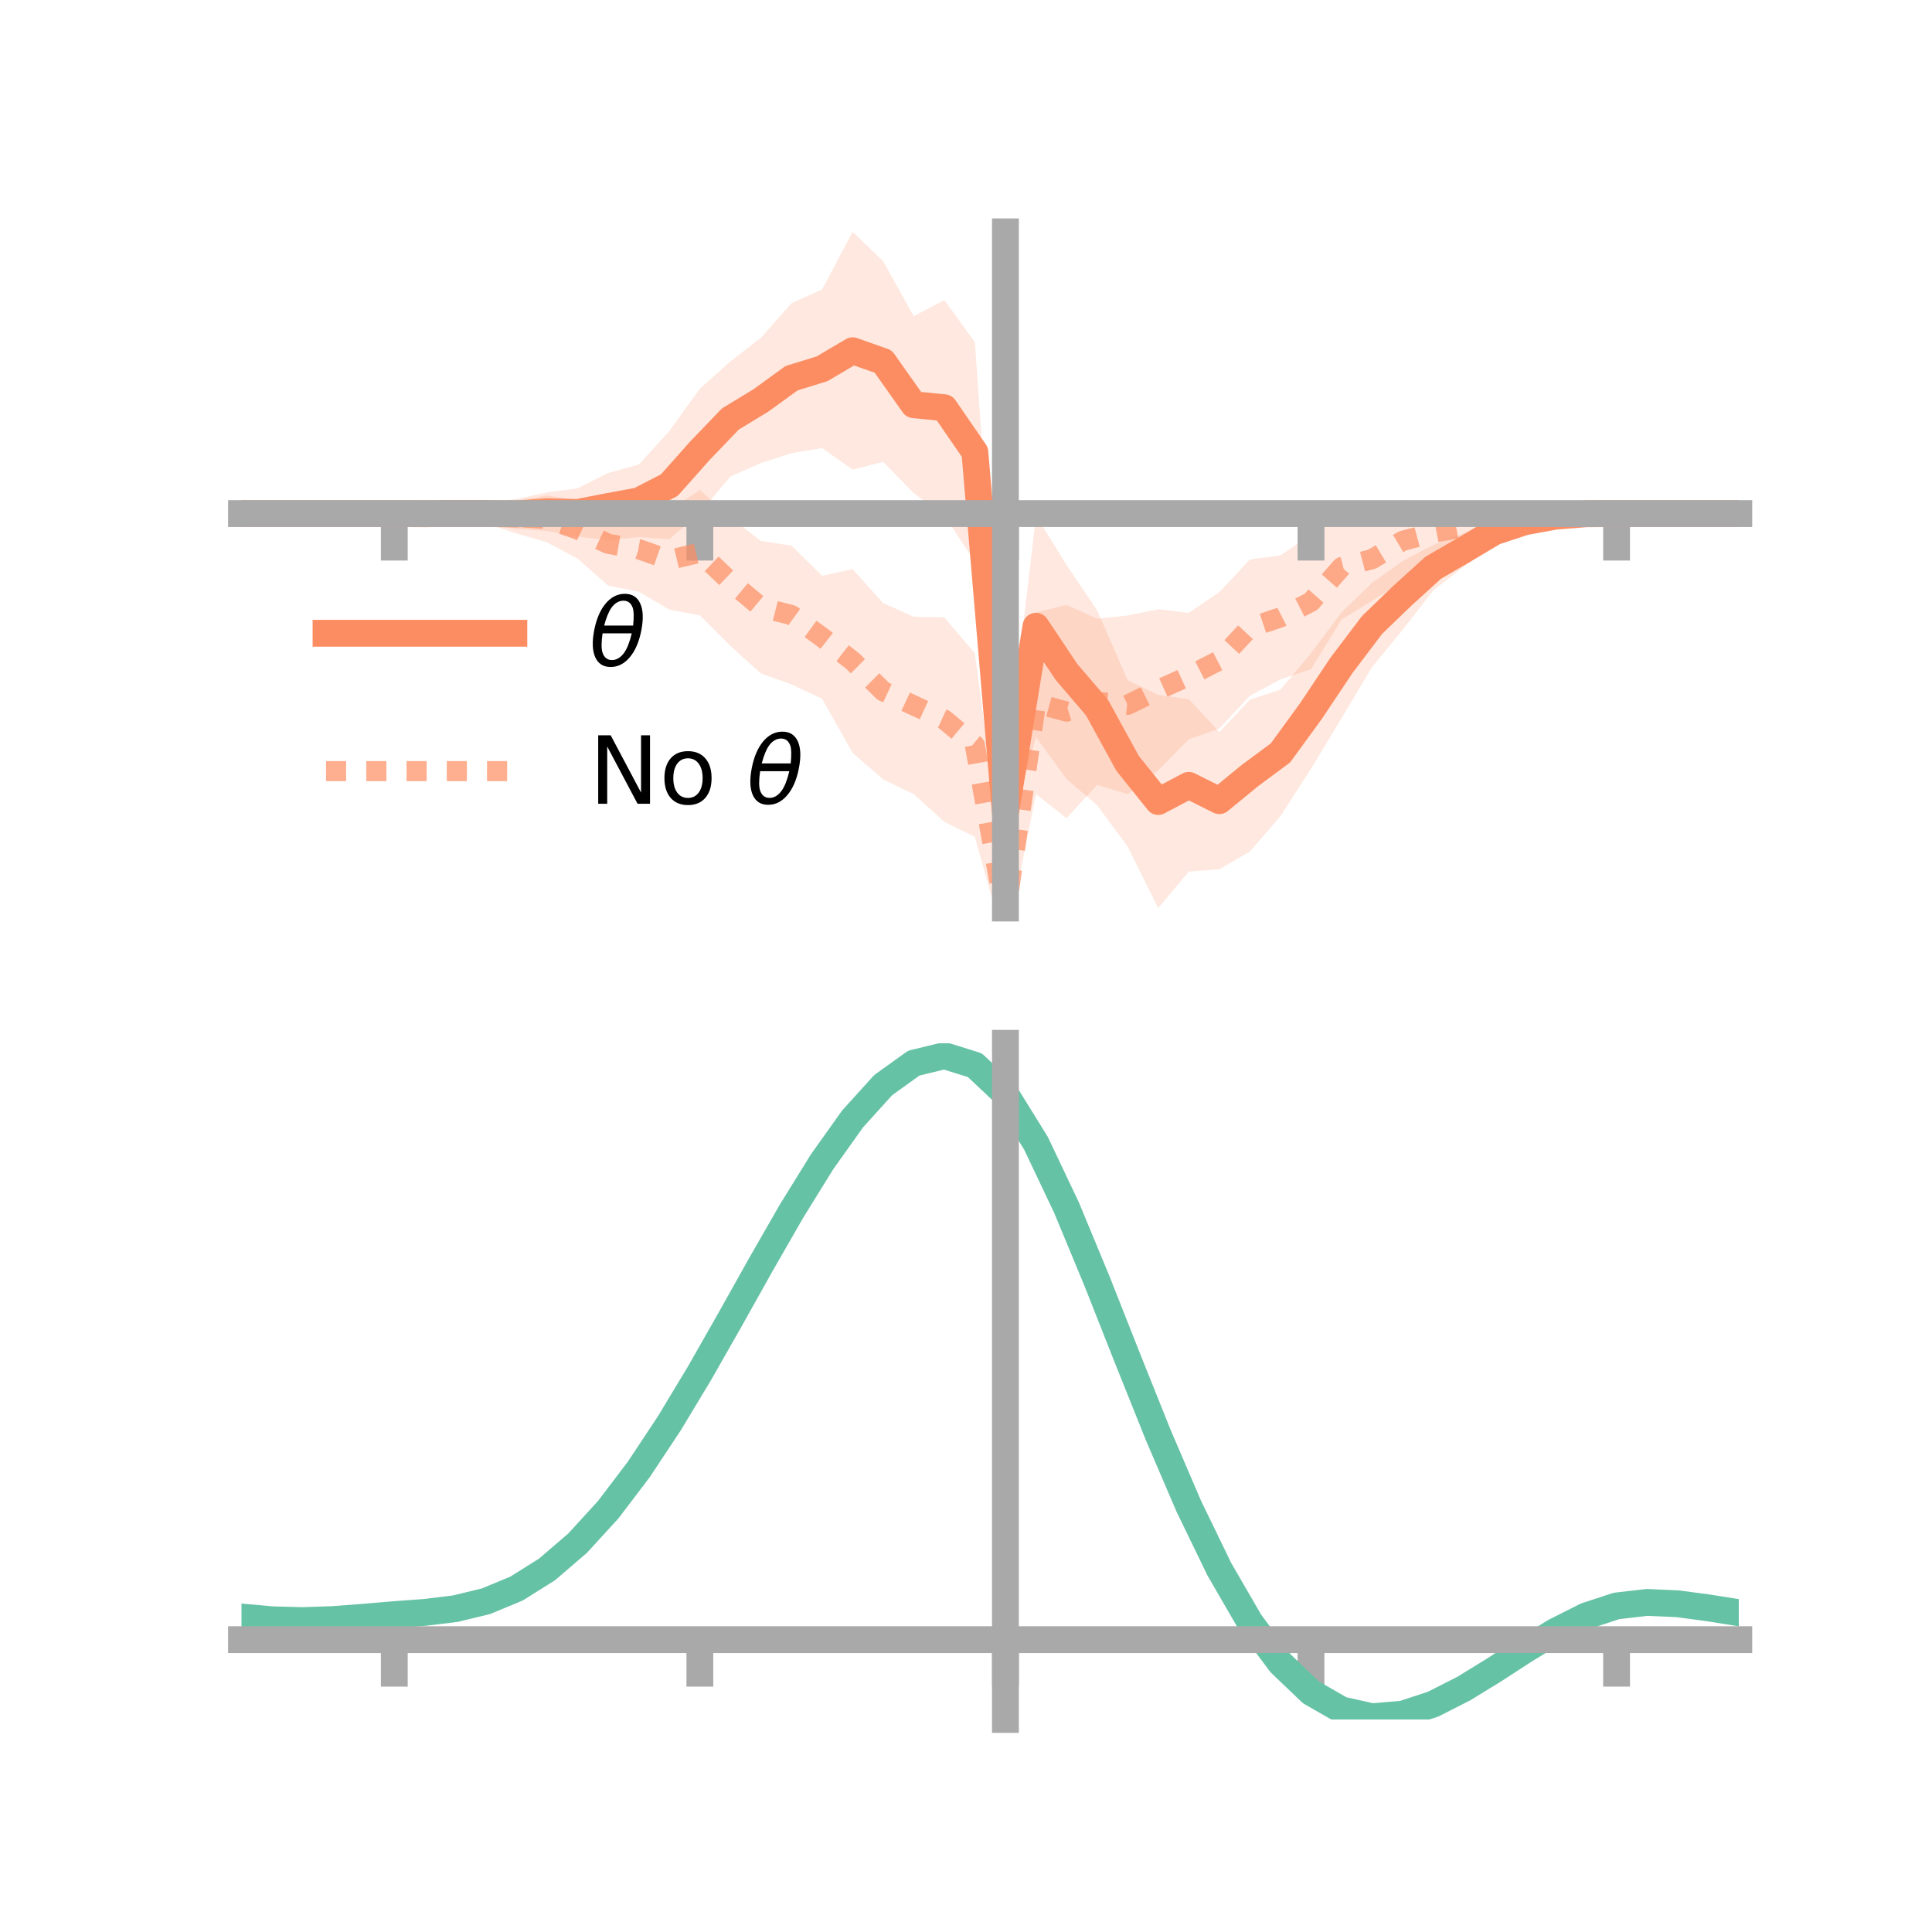 <?xml version="1.0" encoding="utf-8" standalone="no"?>
<!DOCTYPE svg PUBLIC "-//W3C//DTD SVG 1.1//EN"
  "http://www.w3.org/Graphics/SVG/1.1/DTD/svg11.dtd">
<!-- Created with matplotlib (https://matplotlib.org/) -->
<svg height="144pt" version="1.1" viewBox="0 0 144 144" width="144pt" xmlns="http://www.w3.org/2000/svg" xmlns:xlink="http://www.w3.org/1999/xlink">
 <defs>
  <style type="text/css">*{stroke-linecap:butt;stroke-linejoin:round;}</style>
 </defs>
 <g id="figure_1">
  <g id="patch_1">
   <path d="M 0 144 
L 144 144 
L 144 0 
L 0 0 
z
" style="fill:none;"/>
  </g>
  <g id="axes_1">
   <g id="patch_2">
    <path d="M 18 67.68 
L 129.6 67.68 
L 129.6 17.28 
L 18 17.28 
z
" style="fill:none;"/>
   </g>
   <g id="PolyCollection_1">
    <path clip-path="url(#p2b52e68fc6)" d="M 18 38.278 
L 18 38.278 
L 20.278 38.278 
L 22.555 38.278 
L 24.833 38.278 
L 27.11 38.278 
L 29.388 38.278 
L 31.665 38.142 
L 33.943 37.915 
L 36.22 37.452 
L 38.498 37.19 
L 40.776 36.705 
L 43.053 36.395 
L 45.331 35.252 
L 47.608 34.632 
L 49.886 32.128 
L 52.163 28.973 
L 54.441 26.938 
L 56.718 25.176 
L 58.996 22.6 
L 61.273 21.581 
L 63.551 17.28 
L 65.829 19.469 
L 68.106 23.568 
L 70.384 22.37 
L 72.661 25.509 
L 74.939 58.113 
L 77.216 38.423 
L 79.494 42.113 
L 81.771 45.484 
L 84.049 50.706 
L 86.327 51.8 
L 88.604 52.108 
L 90.882 54.563 
L 93.159 52.148 
L 95.437 51.401 
L 97.714 48.692 
L 99.992 45.64 
L 102.269 43.442 
L 104.547 41.818 
L 106.824 40.621 
L 109.102 39.751 
L 111.38 38.69 
L 113.657 38.205 
L 115.935 38.158 
L 118.212 38.143 
L 120.49 38.278 
L 122.767 38.278 
L 125.045 38.278 
L 127.322 38.278 
L 129.6 38.278 
L 129.6 38.278 
L 129.6 38.278 
L 127.322 38.278 
L 125.045 38.278 
L 122.767 38.278 
L 120.49 38.278 
L 118.212 38.444 
L 115.935 38.784 
L 113.657 39.567 
L 111.38 40.583 
L 109.102 42.237 
L 106.824 44.007 
L 104.547 46.945 
L 102.269 49.712 
L 99.992 53.529 
L 97.714 57.297 
L 95.437 60.836 
L 93.159 63.467 
L 90.882 64.789 
L 88.604 64.964 
L 86.327 67.68 
L 84.049 63.1 
L 81.771 60.013 
L 79.494 58.064 
L 77.216 54.933 
L 74.939 63.13 
L 72.661 41.885 
L 70.384 38.41 
L 68.106 36.763 
L 65.829 34.423 
L 63.551 35.004 
L 61.273 33.396 
L 58.996 33.777 
L 56.718 34.512 
L 54.441 35.516 
L 52.163 38.224 
L 49.886 40.191 
L 47.608 40.029 
L 45.331 40.255 
L 43.053 39.995 
L 40.776 39.578 
L 38.498 39.424 
L 36.22 39.099 
L 33.943 38.617 
L 31.665 38.438 
L 29.388 38.278 
L 27.11 38.278 
L 24.833 38.278 
L 22.555 38.278 
L 20.278 38.278 
L 18 38.278 
z
" style="fill:#fc8d62;fill-opacity:0.2;"/>
   </g>
   <g id="PolyCollection_2">
    <path clip-path="url(#p2b52e68fc6)" d="M 18 38.278 
L 18 38.278 
L 20.278 38.278 
L 22.555 38.278 
L 24.833 38.278 
L 27.11 38.278 
L 29.388 38.278 
L 31.665 38.05 
L 33.943 37.928 
L 36.22 37.676 
L 38.498 37.309 
L 40.776 36.933 
L 43.053 37.288 
L 45.331 37.416 
L 47.608 37.765 
L 49.886 38.04 
L 52.163 36.518 
L 54.441 38.569 
L 56.718 40.32 
L 58.996 40.673 
L 61.273 42.916 
L 63.551 42.42 
L 65.829 44.959 
L 68.106 45.97 
L 70.384 46.018 
L 72.661 48.696 
L 74.939 65.897 
L 77.216 45.648 
L 79.494 45.09 
L 81.771 46.116 
L 84.049 45.876 
L 86.327 45.411 
L 88.604 45.676 
L 90.882 44.135 
L 93.159 41.699 
L 95.437 41.394 
L 97.714 39.838 
L 99.992 38.356 
L 102.269 38.577 
L 104.547 37.264 
L 106.824 37.481 
L 109.102 37.88 
L 111.38 37.665 
L 113.657 37.939 
L 115.935 37.998 
L 118.212 38.097 
L 120.49 38.278 
L 122.767 38.278 
L 125.045 38.278 
L 127.322 38.278 
L 129.6 38.278 
L 129.6 38.278 
L 129.6 38.278 
L 127.322 38.278 
L 125.045 38.278 
L 122.767 38.278 
L 120.49 38.278 
L 118.212 38.514 
L 115.935 38.751 
L 113.657 39.324 
L 111.38 39.982 
L 109.102 40.678 
L 106.824 41.937 
L 104.547 43.364 
L 102.269 44.771 
L 99.992 46.182 
L 97.714 49.879 
L 95.437 50.639 
L 93.159 51.857 
L 90.882 54.306 
L 88.604 55.099 
L 86.327 57.419 
L 84.049 59.193 
L 81.771 58.501 
L 79.494 60.982 
L 77.216 59.19 
L 74.939 70.553 
L 72.661 62.374 
L 70.384 61.251 
L 68.106 59.192 
L 65.829 58.089 
L 63.551 56.12 
L 61.273 52.083 
L 58.996 51.016 
L 56.718 50.199 
L 54.441 48.15 
L 52.163 45.864 
L 49.886 45.439 
L 47.608 44.097 
L 45.331 43.648 
L 43.053 41.641 
L 40.776 40.421 
L 38.498 39.764 
L 36.22 39.01 
L 33.943 38.675 
L 31.665 38.459 
L 29.388 38.278 
L 27.11 38.278 
L 24.833 38.278 
L 22.555 38.278 
L 20.278 38.278 
L 18 38.278 
z
" style="fill:#fc8d62;fill-opacity:0.2;"/>
   </g>
   <g id="matplotlib.axis_1">
    <g id="xtick_1">
     <g id="line2d_1">
      <defs>
       <path d="M 0 0 
L 0 3.5 
" id="m85f128ada2" style="stroke:#a9a9a9;stroke-width:2;"/>
      </defs>
      <g>
       <use style="fill:#a9a9a9;stroke:#a9a9a9;stroke-width:2;" x="29.388" xlink:href="#m85f128ada2" y="38.278"/>
      </g>
     </g>
    </g>
    <g id="xtick_2">
     <g id="line2d_2">
      <g>
       <use style="fill:#a9a9a9;stroke:#a9a9a9;stroke-width:2;" x="52.163" xlink:href="#m85f128ada2" y="38.278"/>
      </g>
     </g>
    </g>
    <g id="xtick_3">
     <g id="line2d_3">
      <g>
       <use style="fill:#a9a9a9;stroke:#a9a9a9;stroke-width:2;" x="74.939" xlink:href="#m85f128ada2" y="38.278"/>
      </g>
     </g>
    </g>
    <g id="xtick_4">
     <g id="line2d_4">
      <g>
       <use style="fill:#a9a9a9;stroke:#a9a9a9;stroke-width:2;" x="97.714" xlink:href="#m85f128ada2" y="38.278"/>
      </g>
     </g>
    </g>
    <g id="xtick_5">
     <g id="line2d_5">
      <g>
       <use style="fill:#a9a9a9;stroke:#a9a9a9;stroke-width:2;" x="120.49" xlink:href="#m85f128ada2" y="38.278"/>
      </g>
     </g>
    </g>
   </g>
   <g id="matplotlib.axis_2"/>
   <g id="line2d_6">
    <path clip-path="url(#p2b52e68fc6)" d="M 18 38.278 
L 20.278 38.278 
L 22.555 38.278 
L 24.833 38.278 
L 27.11 38.278 
L 29.388 38.278 
L 31.665 38.29 
L 33.943 38.266 
L 36.22 38.276 
L 38.498 38.307 
L 40.776 38.141 
L 43.053 38.195 
L 45.331 37.753 
L 47.608 37.331 
L 49.886 36.16 
L 52.163 33.599 
L 54.441 31.227 
L 56.718 29.844 
L 58.996 28.189 
L 61.273 27.488 
L 63.551 26.142 
L 65.829 26.946 
L 68.106 30.166 
L 70.384 30.39 
L 72.661 33.697 
L 74.939 60.621 
L 77.216 46.678 
L 79.494 50.089 
L 81.771 52.748 
L 84.049 56.903 
L 86.327 59.74 
L 88.604 58.536 
L 90.882 59.676 
L 93.159 57.807 
L 95.437 56.119 
L 97.714 52.994 
L 99.992 49.584 
L 102.269 46.577 
L 104.547 44.382 
L 106.824 42.314 
L 109.102 40.994 
L 111.38 39.637 
L 113.657 38.886 
L 115.935 38.471 
L 118.212 38.293 
L 120.49 38.278 
L 122.767 38.278 
L 125.045 38.278 
L 127.322 38.278 
L 129.6 38.278 
" style="fill:none;stroke:#fc8d62;stroke-linecap:square;stroke-width:2;"/>
   </g>
   <g id="line2d_7">
    <path clip-path="url(#p2b52e68fc6)" d="M 18 38.278 
L 20.278 38.278 
L 22.555 38.278 
L 24.833 38.278 
L 27.11 38.278 
L 29.388 38.278 
L 31.665 38.254 
L 33.943 38.301 
L 36.22 38.343 
L 38.498 38.536 
L 40.776 38.677 
L 43.053 39.464 
L 45.331 40.532 
L 47.608 40.931 
L 49.886 41.739 
L 52.163 41.191 
L 54.441 43.359 
L 56.718 45.26 
L 58.996 45.844 
L 61.273 47.499 
L 63.551 49.27 
L 65.829 51.524 
L 68.106 52.581 
L 70.384 53.634 
L 72.661 55.535 
L 74.939 68.225 
L 77.216 52.419 
L 79.494 53.036 
L 81.771 52.309 
L 84.049 52.535 
L 86.327 51.415 
L 88.604 50.387 
L 90.882 49.22 
L 93.159 46.778 
L 95.437 46.017 
L 97.714 44.858 
L 99.992 42.269 
L 102.269 41.674 
L 104.547 40.314 
L 106.824 39.709 
L 109.102 39.279 
L 111.38 38.823 
L 113.657 38.632 
L 115.935 38.374 
L 118.212 38.305 
L 120.49 38.278 
L 122.767 38.278 
L 125.045 38.278 
L 127.322 38.278 
L 129.6 38.278 
" style="fill:none;stroke:#fc8d62;stroke-dasharray:1.5,1.5;stroke-dashoffset:0;stroke-opacity:0.7;stroke-width:1.5;"/>
   </g>
   <g id="patch_3">
    <path d="M 74.939 67.68 
L 74.939 17.28 
" style="fill:none;stroke:#a9a9a9;stroke-linecap:square;stroke-linejoin:miter;stroke-width:2;"/>
   </g>
   <g id="patch_4">
    <path d="M 129.6 67.68 
L 129.6 17.28 
" style="fill:none;"/>
   </g>
   <g id="patch_5">
    <path d="M 18 38.278 
L 129.6 38.278 
" style="fill:none;stroke:#a9a9a9;stroke-linecap:square;stroke-linejoin:miter;stroke-width:2;"/>
   </g>
   <g id="patch_6">
    <path d="M 18 17.28 
L 129.6 17.28 
" style="fill:none;"/>
   </g>
   <g id="legend_1">
    <g id="line2d_8">
     <path d="M 24.3 47.2 
L 38.3 47.2 
" style="fill:none;stroke:#fc8d62;stroke-linecap:square;stroke-width:2;"/>
    </g>
    <g id="line2d_9"/>
    <g id="text_1">
     <!-- $\theta$ -->
     <g transform="translate(43.9 49.65)scale(0.07 -0.07)">
      <defs>
       <path d="M 45.516 34.672 
L 14.453 34.672 
Q 12.359 20.062 14.5 13.875 
Q 17.188 6.25 24.469 6.25 
Q 31.781 6.25 37.359 13.922 
Q 42.234 20.656 45.516 34.672 
z
M 47.016 42.969 
Q 48.344 56.844 46.625 61.719 
Q 43.953 69.438 36.766 69.438 
Q 29.297 69.438 23.828 61.812 
Q 19.531 55.672 16.156 42.969 
z
M 38.188 76.766 
Q 49.906 76.766 54.594 66.406 
Q 59.281 56.109 55.719 37.844 
Q 52.203 19.625 43.453 9.281 
Q 34.766 -1.125 23.047 -1.125 
Q 11.281 -1.125 6.641 9.281 
Q 2 19.625 5.516 37.844 
Q 9.078 56.109 17.719 66.406 
Q 26.422 76.766 38.188 76.766 
z
" id="DejaVuSans-Oblique-952"/>
      </defs>
      <use transform="translate(0 0.234)" xlink:href="#DejaVuSans-Oblique-952"/>
     </g>
    </g>
    <g id="line2d_10">
     <path d="M 24.3 57.474 
L 38.3 57.474 
" style="fill:none;stroke:#fc8d62;stroke-dasharray:1.5,1.5;stroke-dashoffset:0;stroke-opacity:0.7;stroke-width:1.5;"/>
    </g>
    <g id="line2d_11"/>
    <g id="text_2">
     <!-- No $\theta$ -->
     <g transform="translate(43.9 59.924)scale(0.07 -0.07)">
      <defs>
       <path d="M 9.812 72.906 
L 23.094 72.906 
L 55.422 11.922 
L 55.422 72.906 
L 64.984 72.906 
L 64.984 0 
L 51.703 0 
L 19.391 60.984 
L 19.391 0 
L 9.812 0 
z
" id="DejaVuSans-78"/>
       <path d="M 30.609 48.391 
Q 23.391 48.391 19.188 42.75 
Q 14.984 37.109 14.984 27.297 
Q 14.984 17.484 19.156 11.844 
Q 23.344 6.203 30.609 6.203 
Q 37.797 6.203 41.984 11.859 
Q 46.188 17.531 46.188 27.297 
Q 46.188 37.016 41.984 42.703 
Q 37.797 48.391 30.609 48.391 
z
M 30.609 56 
Q 42.328 56 49.016 48.375 
Q 55.719 40.766 55.719 27.297 
Q 55.719 13.875 49.016 6.219 
Q 42.328 -1.422 30.609 -1.422 
Q 18.844 -1.422 12.172 6.219 
Q 5.516 13.875 5.516 27.297 
Q 5.516 40.766 12.172 48.375 
Q 18.844 56 30.609 56 
z
" id="DejaVuSans-111"/>
       <path id="DejaVuSans-32"/>
      </defs>
      <use transform="translate(0 0.234)" xlink:href="#DejaVuSans-78"/>
      <use transform="translate(74.805 0.234)" xlink:href="#DejaVuSans-111"/>
      <use transform="translate(135.986 0.234)" xlink:href="#DejaVuSans-32"/>
      <use transform="translate(167.773 0.234)" xlink:href="#DejaVuSans-Oblique-952"/>
     </g>
    </g>
   </g>
  </g>
  <g id="axes_2">
   <g id="patch_7">
    <path d="M 18 128.16 
L 129.6 128.16 
L 129.6 77.76 
L 18 77.76 
z
" style="fill:none;"/>
   </g>
   <g id="PolyCollection_3">
    <path clip-path="url(#p1316bb9ae3)" d="M 18 120.562 
L 18 120.484 
L 20.278 120.697 
L 22.555 120.756 
L 24.833 120.671 
L 27.11 120.49 
L 29.388 120.288 
L 31.665 120.117 
L 33.943 119.834 
L 36.22 119.278 
L 38.498 118.32 
L 40.776 116.87 
L 43.053 114.876 
L 45.331 112.331 
L 47.608 109.265 
L 49.886 105.748 
L 52.163 101.879 
L 54.441 97.788 
L 56.718 93.628 
L 58.996 89.575 
L 61.273 85.818 
L 63.551 82.555 
L 65.829 79.991 
L 68.106 78.326 
L 70.384 77.76 
L 72.661 78.481 
L 74.939 80.659 
L 77.216 84.382 
L 79.494 89.253 
L 81.771 94.823 
L 84.049 100.677 
L 86.327 106.449 
L 88.604 111.839 
L 90.882 116.614 
L 93.159 120.606 
L 95.437 123.72 
L 97.714 125.921 
L 99.992 127.238 
L 102.269 127.748 
L 104.547 127.564 
L 106.824 126.825 
L 109.102 125.685 
L 111.38 124.307 
L 113.657 122.855 
L 115.935 121.487 
L 118.212 120.358 
L 120.49 119.616 
L 122.767 119.358 
L 125.045 119.466 
L 127.322 119.777 
L 129.6 120.153 
L 129.6 120.253 
L 129.6 120.253 
L 127.322 119.901 
L 125.045 119.607 
L 122.767 119.51 
L 120.49 119.775 
L 118.212 120.53 
L 115.935 121.69 
L 113.657 123.103 
L 111.38 124.606 
L 109.102 126.03 
L 106.824 127.204 
L 104.547 127.965 
L 102.269 128.16 
L 99.992 127.658 
L 97.714 126.36 
L 95.437 124.206 
L 93.159 121.177 
L 90.882 117.307 
L 88.604 112.684 
L 86.327 107.463 
L 84.049 101.867 
L 81.771 96.186 
L 79.494 90.774 
L 77.216 86.038 
L 74.939 82.418 
L 72.661 80.306 
L 70.384 79.609 
L 68.106 80.157 
L 65.829 81.762 
L 63.551 84.231 
L 61.273 87.366 
L 58.996 90.969 
L 56.718 94.851 
L 54.441 98.829 
L 52.163 102.738 
L 49.886 106.432 
L 47.608 109.791 
L 45.331 112.72 
L 43.053 115.159 
L 40.776 117.078 
L 38.498 118.485 
L 36.22 119.421 
L 33.943 119.966 
L 31.665 120.24 
L 29.388 120.402 
L 27.11 120.588 
L 24.833 120.752 
L 22.555 120.822 
L 20.278 120.76 
L 18 120.562 
z
" style="fill:#66c2a5;fill-opacity:0.2;"/>
   </g>
   <g id="matplotlib.axis_3">
    <g id="xtick_6">
     <g id="line2d_12">
      <g>
       <use style="fill:#a9a9a9;stroke:#a9a9a9;stroke-width:2;" x="29.388" xlink:href="#m85f128ada2" y="122.209"/>
      </g>
     </g>
    </g>
    <g id="xtick_7">
     <g id="line2d_13">
      <g>
       <use style="fill:#a9a9a9;stroke:#a9a9a9;stroke-width:2;" x="52.163" xlink:href="#m85f128ada2" y="122.209"/>
      </g>
     </g>
    </g>
    <g id="xtick_8">
     <g id="line2d_14">
      <g>
       <use style="fill:#a9a9a9;stroke:#a9a9a9;stroke-width:2;" x="74.939" xlink:href="#m85f128ada2" y="122.209"/>
      </g>
     </g>
    </g>
    <g id="xtick_9">
     <g id="line2d_15">
      <g>
       <use style="fill:#a9a9a9;stroke:#a9a9a9;stroke-width:2;" x="97.714" xlink:href="#m85f128ada2" y="122.209"/>
      </g>
     </g>
    </g>
    <g id="xtick_10">
     <g id="line2d_16">
      <g>
       <use style="fill:#a9a9a9;stroke:#a9a9a9;stroke-width:2;" x="120.49" xlink:href="#m85f128ada2" y="122.209"/>
      </g>
     </g>
    </g>
   </g>
   <g id="matplotlib.axis_4"/>
   <g id="line2d_17">
    <path clip-path="url(#p1316bb9ae3)" d="M 18 120.523 
L 20.278 120.728 
L 22.555 120.789 
L 24.833 120.712 
L 27.11 120.539 
L 29.388 120.345 
L 31.665 120.179 
L 33.943 119.9 
L 36.22 119.349 
L 38.498 118.403 
L 40.776 116.974 
L 43.053 115.017 
L 45.331 112.526 
L 47.608 109.528 
L 49.886 106.09 
L 52.163 102.309 
L 54.441 98.308 
L 56.718 94.24 
L 58.996 90.272 
L 61.273 86.592 
L 63.551 83.393 
L 65.829 80.876 
L 68.106 79.241 
L 70.384 78.684 
L 72.661 79.393 
L 74.939 81.538 
L 77.216 85.21 
L 79.494 90.013 
L 81.771 95.505 
L 84.049 101.272 
L 86.327 106.956 
L 88.604 112.262 
L 90.882 116.96 
L 93.159 120.892 
L 95.437 123.963 
L 97.714 126.141 
L 99.992 127.448 
L 102.269 127.954 
L 104.547 127.765 
L 106.824 127.015 
L 109.102 125.857 
L 111.38 124.457 
L 113.657 122.979 
L 115.935 121.589 
L 118.212 120.444 
L 120.49 119.696 
L 122.767 119.434 
L 125.045 119.536 
L 127.322 119.839 
L 129.6 120.203 
" style="fill:none;stroke:#66c2a5;stroke-linecap:square;stroke-width:2;"/>
   </g>
   <g id="patch_8">
    <path d="M 74.939 128.16 
L 74.939 77.76 
" style="fill:none;stroke:#a9a9a9;stroke-linecap:square;stroke-linejoin:miter;stroke-width:2;"/>
   </g>
   <g id="patch_9">
    <path d="M 129.6 128.16 
L 129.6 77.76 
" style="fill:none;"/>
   </g>
   <g id="patch_10">
    <path d="M 18 122.209 
L 129.6 122.209 
" style="fill:none;stroke:#a9a9a9;stroke-linecap:square;stroke-linejoin:miter;stroke-width:2;"/>
   </g>
   <g id="patch_11">
    <path d="M 18 77.76 
L 129.6 77.76 
" style="fill:none;"/>
   </g>
  </g>
 </g>
 <defs>
  <clipPath id="p2b52e68fc6">
   <rect height="50.4" width="111.6" x="18" y="17.28"/>
  </clipPath>
  <clipPath id="p1316bb9ae3">
   <rect height="50.4" width="111.6" x="18" y="77.76"/>
  </clipPath>
 </defs>
</svg>
